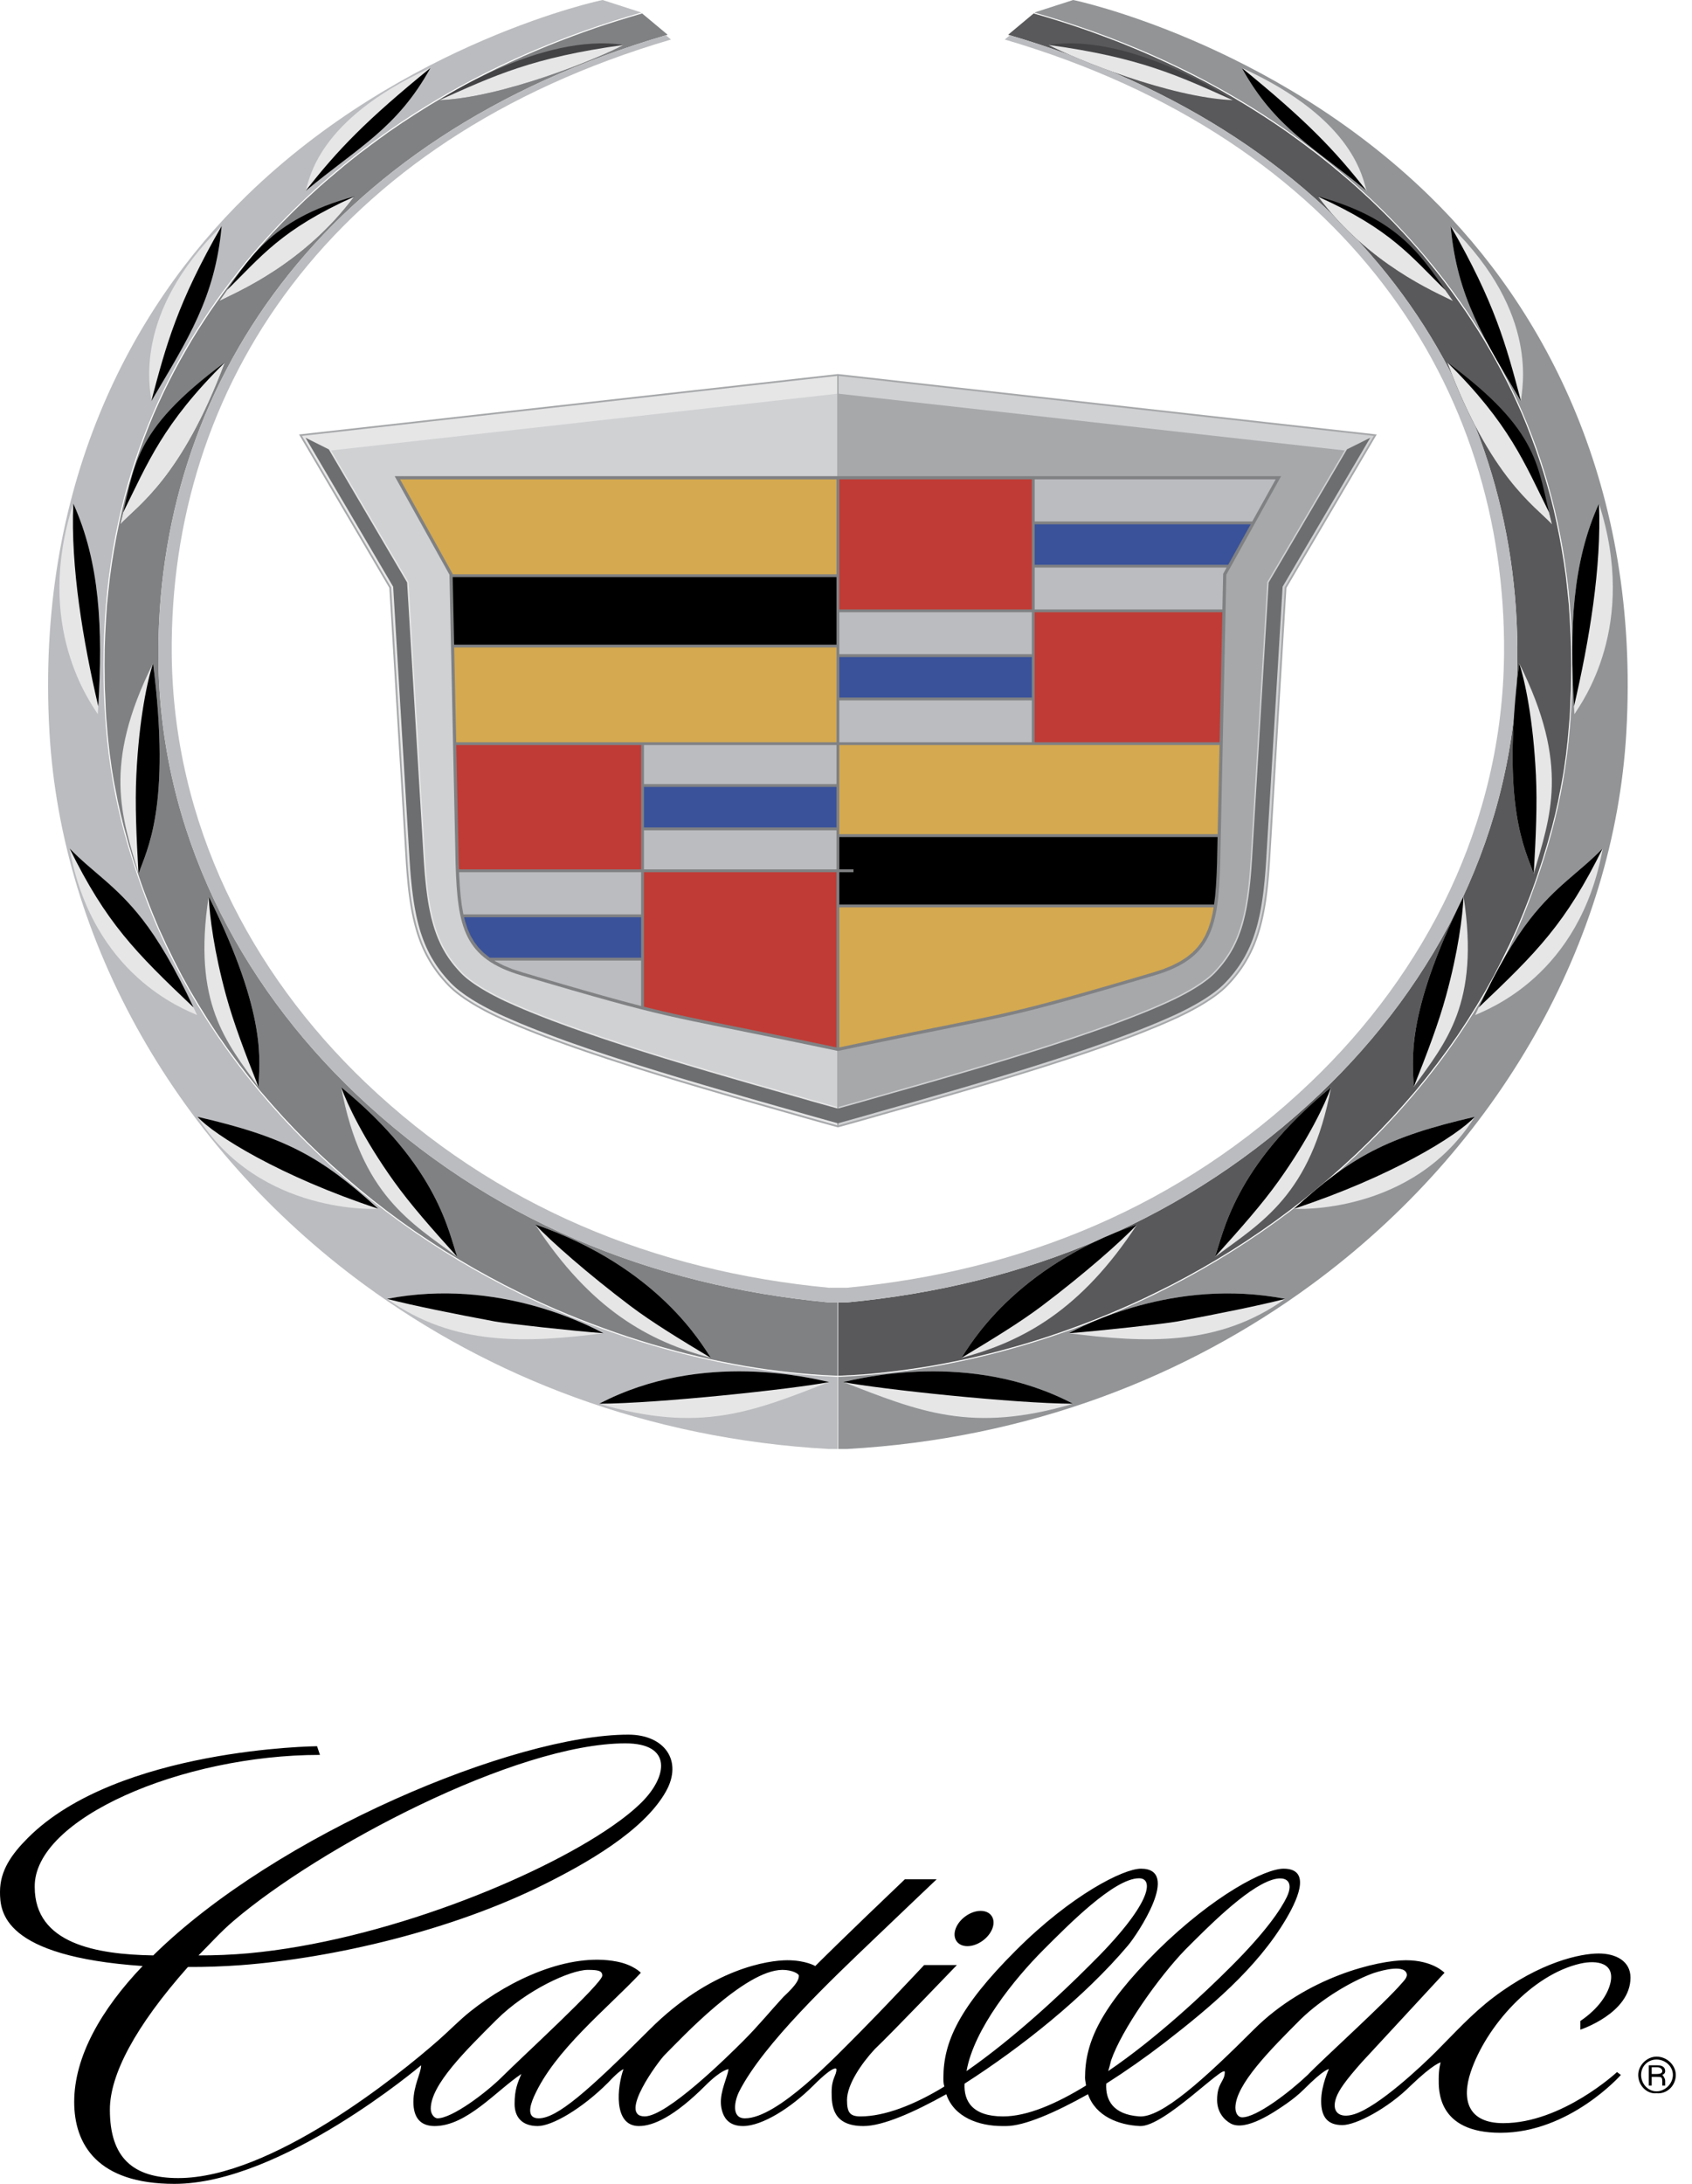 <svg width="62" height="80" viewBox="0 0 62 80" fill="none" xmlns="http://www.w3.org/2000/svg">
<path fill-rule="evenodd" clip-rule="evenodd" d="M30.714 47.71H31.037C37.54 47.099 43.507 44.69 48.366 40.069C52.653 35.992 55.542 30.448 55.601 24.14C55.692 14.264 49.75 5.02 36.941 1.273L37.877 0.492L38.017 0.533L38.385 0.641L38.77 0.759L39.166 0.886L39.574 1.022L39.993 1.168L40.419 1.325L40.864 1.492L41.312 1.671L41.772 1.862L42.24 2.064L42.712 2.279L43.196 2.507L43.68 2.749L44.177 3.004L44.671 3.273L45.166 3.558L45.669 3.857L46.171 4.172L46.678 4.503L47.185 4.85L47.685 5.214L47.867 5.35L48.047 5.487L48.234 5.626L48.414 5.768L48.595 5.912L48.777 6.058L48.953 6.206L49.132 6.356L49.313 6.509L49.495 6.664L49.674 6.822L49.85 6.982L50.026 7.144L50.206 7.309L50.38 7.477L50.556 7.647L50.732 7.819L50.905 7.994L51.082 8.173L51.251 8.353L51.425 8.536L51.594 8.722L51.764 8.911L51.932 9.102L52.101 9.296L52.263 9.493L52.427 9.693L52.591 9.896L52.753 10.102L52.917 10.311L53.074 10.523L53.232 10.738L53.471 11.073L53.709 11.414L53.938 11.761L54.165 12.114L54.387 12.474L54.602 12.84L54.812 13.212L55.016 13.59L55.215 13.976L55.408 14.368L55.593 14.767L55.774 15.172L55.944 15.585L56.107 16.005L56.265 16.433L56.414 16.867L56.557 17.31L56.69 17.759L56.818 18.218L56.934 18.683L57.039 19.157L57.138 19.639L57.226 20.128L57.308 20.626L57.379 21.133L57.436 21.648L57.489 22.172L57.523 22.704L57.552 23.245L57.571 23.795L57.576 24.354L57.571 24.923L57.565 25.215L57.552 25.501L57.541 25.783L57.53 26.061L57.512 26.334L57.489 26.604L57.466 26.869L57.442 27.131L57.413 27.39L57.384 27.645L57.348 27.896L57.314 28.145L57.274 28.392L57.231 28.636L57.186 28.878L57.138 29.116L57.092 29.355L57.039 29.591L56.988 29.826L56.929 30.059L56.871 30.291L56.806 30.522L56.743 30.753L56.678 30.982L56.607 31.211L56.539 31.441L56.463 31.671L56.386 31.9L56.31 32.13L56.231 32.361L56.148 32.593L56.061 32.826L55.827 33.424L55.581 34.014L55.313 34.596L55.033 35.17L54.742 35.736L54.433 36.293L54.106 36.842L53.769 37.383L53.419 37.914L53.051 38.437L52.671 38.951L52.282 39.455L51.88 39.95L51.46 40.435L51.035 40.911L50.595 41.377L50.147 41.832L49.687 42.278L49.214 42.713L48.735 43.137L48.247 43.551L47.751 43.954L47.244 44.346L46.73 44.726L46.206 45.096L45.675 45.454L45.139 45.8L44.592 46.135L44.042 46.457L43.483 46.768L42.922 47.066L42.351 47.351L41.92 47.56L41.484 47.761L41.045 47.955L40.608 48.141L40.171 48.319L39.728 48.49L39.289 48.652L38.852 48.808L38.415 48.956L37.979 49.097L37.542 49.23L37.103 49.356L36.672 49.474L36.241 49.586L35.81 49.69L35.385 49.787L34.958 49.876L34.533 49.959L34.113 50.035L33.693 50.103L33.279 50.164L32.871 50.219L32.463 50.266L32.059 50.309L31.655 50.344L31.265 50.371L30.873 50.391L30.714 50.397V47.71Z" fill="#59595B"/>
<path fill-rule="evenodd" clip-rule="evenodd" d="M23.529 0.492L24.465 1.273C11.656 5.02 5.713 14.264 5.804 24.14C5.863 30.448 8.752 35.992 13.039 40.069C17.898 44.69 23.865 47.099 30.369 47.71H30.691V50.396L30.533 50.39L30.141 50.37L29.75 50.343L29.347 50.309L28.945 50.269L28.537 50.221L28.128 50.167L27.714 50.105L27.294 50.037L26.875 49.961L26.45 49.879L26.023 49.789L25.598 49.692L25.167 49.588L24.736 49.477L24.305 49.358L23.866 49.233L23.429 49.099L22.992 48.958L22.556 48.81L22.118 48.654L21.68 48.492L21.237 48.321L20.8 48.143L20.363 47.958L19.924 47.764L19.487 47.563L19.056 47.353L18.485 47.068L17.925 46.77L17.365 46.459L16.816 46.137L16.268 45.803L15.733 45.456L15.201 45.099L14.678 44.729L14.164 44.348L13.657 43.957L13.161 43.553L12.672 43.139L12.193 42.715L11.72 42.28L11.26 41.835L10.812 41.379L10.373 40.913L9.947 40.437L9.528 39.952L9.126 39.457L8.737 38.953L8.356 38.439L7.989 37.917L7.639 37.385L7.302 36.844L6.975 36.295L6.666 35.738L6.374 35.172L6.094 34.598L5.826 34.016L5.58 33.426L5.347 32.828L5.26 32.595L5.177 32.364L5.097 32.132L5.021 31.901L4.944 31.672L4.868 31.443L4.8 31.213L4.729 30.983L4.665 30.754L4.601 30.523L4.536 30.292L4.479 30.059L4.42 29.826L4.369 29.591L4.315 29.355L4.27 29.117L4.222 28.878L4.176 28.636L4.134 28.392L4.094 28.146L4.06 27.897L4.024 27.645L3.995 27.39L3.966 27.131L3.941 26.87L3.919 26.604L3.896 26.335L3.878 26.061L3.867 25.784L3.855 25.502L3.842 25.215L3.836 24.923L3.831 24.355L3.836 23.796L3.855 23.246L3.884 22.704L3.919 22.172L3.972 21.648L4.029 21.133L4.1 20.627L4.181 20.129L4.27 19.639L4.369 19.157L4.474 18.684L4.59 18.218L4.718 17.76L4.851 17.31L4.993 16.868L5.143 16.433L5.301 16.006L5.464 15.586L5.634 15.173L5.815 14.767L6 14.368L6.193 13.976L6.391 13.591L6.595 13.213L6.806 12.841L7.02 12.475L7.242 12.115L7.469 11.762L7.698 11.415L7.936 11.074L8.175 10.739L8.333 10.524L8.489 10.312L8.653 10.103L8.815 9.897L8.979 9.694L9.143 9.494L9.306 9.297L9.475 9.103L9.643 8.912L9.813 8.723L9.982 8.537L10.156 8.354L10.326 8.173L10.502 7.995L10.675 7.82L10.851 7.648L11.026 7.478L11.2 7.31L11.381 7.145L11.556 6.983L11.733 6.823L11.912 6.665L12.094 6.51L12.275 6.357L12.454 6.207L12.63 6.058L12.811 5.913L12.992 5.769L13.172 5.627L13.358 5.488L13.54 5.35L13.721 5.215L14.221 4.851L14.728 4.504L15.236 4.173L15.738 3.858L16.24 3.558L16.736 3.274L17.23 3.005L17.727 2.749L18.21 2.508L18.695 2.28L19.167 2.064L19.634 1.862L20.094 1.671L20.543 1.493L20.988 1.325L21.413 1.169L21.832 1.022L22.241 0.886L22.637 0.76L23.022 0.642L23.39 0.533L23.529 0.492Z" fill="#808183"/>
<path fill-rule="evenodd" clip-rule="evenodd" d="M30.714 50.434H30.734C34.26 50.302 38.4 49.331 42.367 47.388C48.465 44.402 53.707 39.268 56.093 32.842C57.02 30.348 57.551 28.065 57.61 24.924C57.732 18.802 55.848 14.267 53.265 10.715C51.58 8.404 49.644 6.615 47.709 5.184C44.122 2.53 40.442 1.188 37.912 0.463L37.926 0.451L39.323 1.02509e-05C39.337 -0.005 46.577 1.524 52.378 7.177C56.611 11.303 60.107 17.854 59.594 26.825C59.156 34.476 54.925 42.021 48.056 47.062C43.458 50.438 37.691 52.707 31.039 53.08H30.715L30.714 50.434Z" fill="#929496"/>
<path fill-rule="evenodd" clip-rule="evenodd" d="M22.083 1.02509e-05L23.48 0.451L23.493 0.462C20.964 1.188 17.284 2.53 13.697 5.183C11.762 6.614 9.826 8.404 8.14 10.715C5.558 14.266 3.674 18.802 3.796 24.924C3.855 28.064 4.386 30.347 5.313 32.841C7.699 39.267 12.94 44.403 19.039 47.388C23.006 49.332 27.146 50.302 30.672 50.434H30.692V53.08H30.367C23.715 52.707 17.948 50.437 13.35 47.062C6.481 42.021 2.25 34.476 1.812 26.825C1.299 17.854 4.795 11.302 9.028 7.177C14.829 1.524 22.068 -0.005 22.083 1.02509e-05Z" fill="#BBBCBF"/>
<path fill-rule="evenodd" clip-rule="evenodd" d="M31.85 40.978L32.093 40.908L32.352 40.834L32.626 40.756L32.916 40.673L33.221 40.587L33.538 40.496L33.869 40.402L34.209 40.304L34.561 40.203L34.921 40.099L35.289 39.991L35.663 39.881L36.044 39.769L36.43 39.654L36.82 39.536L37.212 39.416L37.605 39.295L38 39.172L38.394 39.047L38.787 38.92L39.177 38.793L39.564 38.664L39.947 38.535L40.324 38.404L40.694 38.273L41.056 38.141L41.411 38.01L41.757 37.877L42.091 37.744L42.415 37.612L42.727 37.479L43.024 37.347L43.184 37.274L43.338 37.199L43.488 37.125L43.633 37.05L43.774 36.974L43.91 36.898L44.04 36.822L44.166 36.746L44.286 36.669L44.401 36.593L44.512 36.515L44.617 36.437L44.716 36.358L44.812 36.278L44.901 36.197L44.983 36.116L45.082 36.011L45.176 35.906L45.266 35.8L45.352 35.691L45.435 35.581L45.516 35.468L45.592 35.352L45.665 35.234L45.734 35.114L45.801 34.991L45.864 34.865L45.923 34.737L45.979 34.607L46.031 34.473L46.08 34.337L46.127 34.199L46.17 34.056L46.209 33.912L46.247 33.765L46.282 33.613L46.314 33.459L46.344 33.301L46.372 33.139L46.398 32.974L46.421 32.803L46.443 32.629L46.463 32.451L46.481 32.267L46.498 32.078L46.514 31.884L46.528 31.685L46.541 31.482L47.139 21.535L50.447 15.915L30.703 13.702L10.959 15.915L14.267 21.535L14.864 31.482L14.877 31.685L14.891 31.884L14.907 32.078L14.924 32.267L14.942 32.451L14.962 32.629L14.984 32.803L15.008 32.974L15.034 33.139L15.061 33.301L15.091 33.459L15.123 33.614L15.159 33.765L15.196 33.912L15.236 34.056L15.279 34.199L15.325 34.338L15.374 34.474L15.427 34.607L15.482 34.737L15.542 34.865L15.604 34.991L15.671 35.114L15.74 35.234L15.813 35.352L15.89 35.468L15.97 35.581L16.053 35.692L16.14 35.8L16.23 35.906L16.324 36.011L16.423 36.116L16.505 36.197L16.595 36.278L16.689 36.358L16.789 36.437L16.894 36.515L17.004 36.593L17.12 36.669L17.24 36.746L17.366 36.822L17.496 36.898L17.632 36.974L17.772 37.05L17.918 37.125L18.068 37.199L18.223 37.274L18.382 37.347L18.679 37.479L18.991 37.612L19.314 37.744L19.649 37.877L19.994 38.01L20.349 38.141L20.712 38.273L21.082 38.404L21.459 38.535L21.842 38.664L22.228 38.793L22.618 38.92L23.011 39.047L23.406 39.172L23.8 39.295L24.193 39.416L24.586 39.536L24.975 39.654L25.361 39.769L25.742 39.881L26.117 39.991L26.485 40.099L26.845 40.203L27.196 40.304L27.537 40.402L27.867 40.496L28.185 40.587L28.489 40.673L28.78 40.756L29.054 40.834L29.312 40.908L29.555 40.978L30.703 41.299L31.85 40.978Z" fill="#A6A8AA"/>
<path fill-rule="evenodd" clip-rule="evenodd" d="M24.401 1.292L24.587 1.448C12.029 5.138 6.203 14.24 6.293 23.965C6.35 30.176 9.182 35.635 13.386 39.65C18.15 44.2 24 46.571 30.376 47.173H31.03C37.406 46.571 43.256 44.2 48.021 39.65C52.224 35.635 55.056 30.176 55.113 23.965C55.203 14.24 49.377 5.138 36.818 1.448L37.005 1.292C49.769 5.052 55.693 14.28 55.601 24.14C55.542 30.449 52.654 35.992 48.366 40.069C43.507 44.691 37.54 47.099 31.037 47.71H30.369C23.865 47.099 17.899 44.691 13.039 40.069C8.752 35.992 5.863 30.449 5.805 24.14C5.714 14.28 11.637 5.052 24.401 1.292Z" fill="#BBBCBF"/>
<path fill-rule="evenodd" clip-rule="evenodd" d="M7.234 40.91C10.468 41.656 11.762 42.37 13.86 44.28C13.868 44.287 9.513 44.537 7.234 40.91ZM7.222 37.185C6.768 36.974 3.384 35.74 2.546 31.074C3.398 31.961 4.247 32.429 5.224 33.685C5.83 34.465 6.486 35.585 7.222 37.185ZM3.583 26.161C3.323 25.748 1.234 22.934 2.686 18.445C3.697 20.683 3.775 23.189 3.583 26.161ZM5.545 14.695C5.516 14.262 4.831 11.514 8.121 8.28C7.884 10.906 6.889 12.417 5.545 14.695ZM11.194 6.999C11.341 6.626 11.562 4.409 15.776 2.484C14.557 4.697 13.119 5.398 11.194 6.999Z" fill="#E6E6E7"/>
<path fill-rule="evenodd" clip-rule="evenodd" d="M16.102 3.669C16.097 3.669 19.82 1.182 22.857 1.646C21.883 2.162 18.401 3.577 16.102 3.669Z" fill="#434244"/>
<path fill-rule="evenodd" clip-rule="evenodd" d="M4.405 19.212C5.037 18.529 6.658 17.516 8.245 13.271C4.786 15.83 4.959 17.088 4.405 19.212ZM8.033 11.03C8.694 10.694 11.117 9.69 12.983 7.197C9.833 8.052 9.084 9.568 8.033 11.03Z" fill="black"/>
<path fill-rule="evenodd" clip-rule="evenodd" d="M5.076 32.014C5.384 31.115 6.275 29.576 5.61 24.294C3.728 28.061 4.482 29.931 5.076 32.014ZM9.475 39.824C9.489 38.931 9.848 37.283 7.647 32.834C7.043 36.771 8.3 38.178 9.475 39.824ZM16.757 46.044C16.445 45.181 16.077 42.758 12.501 39.826C13.24 43.777 15.058 44.784 16.757 46.044ZM26.052 49.744C25.742 49.296 24.151 46.425 19.607 44.852C21.656 47.981 23.769 49.135 26.052 49.744ZM22.117 48.839C21.647 48.596 18.29 46.786 14.182 47.58C16.631 49.329 19.29 49.196 22.117 48.839ZM30.378 50.627C29.839 50.515 25.743 49.438 21.955 51.423C25.683 52.52 27.592 51.705 30.378 50.627Z" fill="#E6E6E7"/>
<path fill-rule="evenodd" clip-rule="evenodd" d="M30.378 50.627C29.839 50.515 25.745 49.438 21.957 51.422C24.129 51.412 29.025 50.888 30.373 50.63C30.375 50.629 30.376 50.628 30.378 50.627ZM22.116 48.839C21.646 48.596 18.289 46.787 14.182 47.58L14.183 47.581C15.162 47.833 16.679 48.136 18.133 48.408C18.564 48.488 21.048 48.761 22.116 48.839ZM7.234 40.91C10.468 41.656 11.761 42.37 13.859 44.279C10.28 43.098 7.866 41.596 7.234 40.91ZM2.549 31.078C3.401 31.961 4.248 32.43 5.224 33.685C5.794 34.418 6.408 35.452 7.091 36.904C4.944 34.87 3.894 33.808 2.549 31.078ZM9.475 39.823C9.489 38.929 9.846 37.281 7.648 32.837C7.681 33.575 7.846 34.869 8.289 36.484C8.567 37.492 8.973 38.562 9.475 39.823ZM5.076 32.013C5.384 31.115 6.274 29.575 5.61 24.298C5.406 24.893 5.093 26.35 4.996 28.395C4.945 29.459 4.996 30.629 5.076 32.013ZM16.757 46.044C16.444 45.181 16.077 42.758 12.501 39.826C12.72 40.443 13.326 41.726 14.427 43.266C15.045 44.131 15.826 45.011 16.757 46.044C16.757 46.044 16.757 46.044 16.757 46.044ZM2.686 18.447C3.665 20.612 3.769 23.028 3.601 25.875C3.045 23.492 2.584 20.771 2.686 18.447Z" fill="black"/>
<path fill-rule="evenodd" clip-rule="evenodd" d="M4.405 19.212C5.037 18.529 6.658 17.516 8.245 13.272C5.956 15.533 5.413 16.967 4.515 18.767C4.481 18.912 4.445 19.059 4.405 19.212ZM8.033 11.03C8.693 10.695 11.114 9.692 12.978 7.204C10.282 8.415 9.57 9.407 8.319 10.623C8.224 10.759 8.131 10.895 8.033 11.03Z" fill="#E6E6E7"/>
<path fill-rule="evenodd" clip-rule="evenodd" d="M26.052 49.744C25.742 49.296 24.151 46.426 19.607 44.852L19.612 44.859C20.206 45.487 21.536 46.659 23.094 47.836C23.923 48.46 24.914 49.059 26.048 49.743L26.052 49.744ZM5.545 14.695V14.69C6.086 12.636 6.508 11.082 8.12 8.282L8.122 8.28C7.884 10.905 6.889 12.417 5.545 14.695ZM11.195 6.998C12.376 5.483 13.435 4.391 15.774 2.488C14.556 4.698 13.119 5.398 11.195 6.998Z" fill="black"/>
<path fill-rule="evenodd" clip-rule="evenodd" d="M16.102 3.669L16.104 3.668C18.115 2.768 19.514 2.104 22.855 1.646C21.88 2.163 18.4 3.577 16.102 3.669ZM54.042 40.909C50.808 41.655 49.514 42.369 47.415 44.28C47.408 44.287 51.763 44.537 54.042 40.909ZM54.054 37.185C54.508 36.974 57.893 35.74 58.731 31.074C57.878 31.96 57.029 32.428 56.051 33.685C55.446 34.465 54.791 35.585 54.054 37.185ZM57.693 26.16C57.953 25.748 60.042 22.934 58.59 18.445C57.579 20.683 57.501 23.189 57.693 26.16ZM55.731 14.695C55.759 14.262 56.445 11.514 53.155 8.28C53.392 10.905 54.387 12.417 55.731 14.695ZM50.082 6.998C49.936 6.626 49.714 4.409 45.499 2.484C46.719 4.697 48.156 5.397 50.082 6.998Z" fill="#E6E6E7"/>
<path fill-rule="evenodd" clip-rule="evenodd" d="M45.173 3.669C45.179 3.669 41.456 1.182 38.42 1.646C39.393 2.162 42.875 3.577 45.173 3.669Z" fill="#434244"/>
<path fill-rule="evenodd" clip-rule="evenodd" d="M56.871 19.212C56.239 18.529 54.618 17.516 53.031 13.271C56.49 15.83 56.317 17.088 56.871 19.212ZM53.243 11.03C52.582 10.694 50.158 9.69 48.293 7.197C51.443 8.052 52.192 9.568 53.243 11.03Z" fill="black"/>
<path fill-rule="evenodd" clip-rule="evenodd" d="M56.2 32.014C55.892 31.115 55.001 29.576 55.667 24.294C57.549 28.061 56.795 29.931 56.2 32.014ZM51.801 39.824C51.788 38.931 51.428 37.283 53.629 32.834C54.233 36.771 52.976 38.178 51.801 39.824ZM44.519 46.044C44.832 45.181 45.199 42.758 48.775 39.826C48.037 43.777 46.218 44.784 44.519 46.044ZM35.225 49.744C35.535 49.296 37.126 46.425 41.669 44.852C39.62 47.981 37.507 49.135 35.225 49.744ZM39.16 48.839C39.629 48.596 42.987 46.786 47.094 47.58C44.646 49.329 41.987 49.196 39.16 48.839ZM30.898 50.627C31.438 50.515 35.534 49.438 39.322 51.423C35.593 52.52 33.685 51.705 30.898 50.627Z" fill="#E6E6E7"/>
<path fill-rule="evenodd" clip-rule="evenodd" d="M30.898 50.627C31.438 50.515 35.532 49.438 39.319 51.422C37.147 51.412 32.251 50.888 30.904 50.63L30.898 50.627ZM39.16 48.839C39.631 48.596 42.988 46.787 47.094 47.58L47.093 47.581C46.114 47.833 44.598 48.136 43.144 48.408C42.713 48.488 40.229 48.761 39.16 48.839ZM54.042 40.91C50.809 41.656 49.515 42.37 47.417 44.279C50.997 43.098 53.41 41.596 54.042 40.91ZM58.727 31.078C57.876 31.961 57.028 32.43 56.052 33.685C55.483 34.418 54.868 35.452 54.185 36.904C56.333 34.87 57.382 33.808 58.727 31.078ZM51.801 39.823C51.788 38.929 51.43 37.281 53.628 32.837C53.595 33.575 53.43 34.869 52.986 36.484C52.71 37.492 52.303 38.562 51.801 39.823ZM56.2 32.013C55.892 31.115 55.002 29.575 55.666 24.298C55.87 24.893 56.183 26.35 56.281 28.395C56.332 29.459 56.281 30.629 56.2 32.013ZM44.519 46.044C44.832 45.181 45.199 42.758 48.775 39.826C48.556 40.443 47.95 41.726 46.849 43.266C46.232 44.131 45.45 45.011 44.519 46.044ZM58.59 18.447C57.611 20.612 57.508 23.028 57.676 25.875C58.231 23.492 58.692 20.771 58.59 18.447Z" fill="black"/>
<path fill-rule="evenodd" clip-rule="evenodd" d="M56.871 19.212C56.239 18.529 54.618 17.516 53.031 13.272C55.321 15.533 55.863 16.967 56.761 18.767C56.795 18.912 56.831 19.059 56.871 19.212ZM53.243 11.03C52.583 10.695 50.162 9.692 48.298 7.204C50.993 8.415 51.706 9.407 52.957 10.623C53.051 10.759 53.146 10.895 53.243 11.03Z" fill="#E6E6E7"/>
<path fill-rule="evenodd" clip-rule="evenodd" d="M35.225 49.744C35.535 49.296 37.126 46.426 41.669 44.852L41.664 44.859C41.07 45.487 39.74 46.659 38.182 47.836C37.353 48.46 36.361 49.059 35.228 49.743L35.225 49.744ZM55.731 14.695L55.732 14.69C55.19 12.636 54.769 11.082 53.156 8.282L53.155 8.28C53.392 10.905 54.387 12.417 55.731 14.695ZM50.082 6.998L50.081 6.998C48.9 5.483 47.841 4.391 45.503 2.488C46.721 4.698 48.158 5.398 50.082 6.998Z" fill="black"/>
<path fill-rule="evenodd" clip-rule="evenodd" d="M45.174 3.669L45.172 3.668C43.161 2.768 41.762 2.104 38.421 1.646C39.396 2.163 42.876 3.577 45.174 3.669ZM30.677 13.77L11.065 15.968L14.331 21.516L14.928 31.477L14.942 31.681L14.956 31.879L14.972 32.073L14.989 32.261L15.007 32.444L15.027 32.622L15.049 32.795L15.072 32.964L15.098 33.129L15.125 33.289L15.155 33.446L15.187 33.599L15.222 33.75L15.259 33.895L15.299 34.038L15.341 34.179L15.387 34.317L15.435 34.45L15.487 34.582L15.542 34.711L15.6 34.837L15.662 34.961L15.728 35.082L15.796 35.2L15.868 35.317L15.944 35.431L16.023 35.542L16.105 35.652L16.191 35.758L16.279 35.864L16.372 35.967L16.47 36.071L16.55 36.15L16.637 36.229L16.731 36.308L16.829 36.385L16.932 36.462L17.041 36.539L17.155 36.615L17.274 36.69L17.399 36.766L17.528 36.842L17.663 36.917L17.803 36.992L17.948 37.067L18.096 37.141L18.25 37.215L18.409 37.288L18.706 37.419L19.016 37.552L19.339 37.684L19.673 37.816L20.018 37.949L20.371 38.08L20.734 38.212L21.104 38.343L21.48 38.473L21.862 38.602L22.249 38.731L22.639 38.859L23.031 38.985L23.425 39.11L23.819 39.233L24.213 39.355L24.605 39.474L24.994 39.591L25.38 39.707L25.76 39.819L26.135 39.929L26.503 40.036L26.863 40.14L27.214 40.241L27.555 40.34L27.885 40.434L28.203 40.524L28.507 40.611L28.797 40.693L29.072 40.771L29.33 40.845L29.573 40.915L30.677 41.224V13.77Z" fill="#E6E6E7"/>
<path fill-rule="evenodd" clip-rule="evenodd" d="M31.833 40.915L32.076 40.846L32.334 40.771L32.608 40.694L32.899 40.611L33.203 40.524L33.521 40.434L33.851 40.34L34.192 40.241L34.542 40.141L34.902 40.036L35.271 39.929L35.645 39.819L36.026 39.707L36.411 39.592L36.801 39.474L37.193 39.355L37.586 39.233L37.98 39.11L38.374 38.986L38.767 38.859L39.157 38.731L39.544 38.603L39.926 38.474L40.302 38.343L40.672 38.212L41.034 38.08L41.388 37.949L41.733 37.816L42.067 37.684L42.39 37.552L42.7 37.42L42.998 37.288L43.156 37.215L43.31 37.141L43.459 37.067L43.603 36.992L43.743 36.917L43.878 36.842L44.007 36.767L44.132 36.691L44.251 36.615L44.365 36.539L44.474 36.463L44.577 36.386L44.676 36.308L44.769 36.23L44.856 36.15L44.936 36.071L45.034 35.967L45.126 35.864L45.216 35.759L45.301 35.651L45.383 35.542L45.462 35.431L45.538 35.317L45.61 35.2L45.678 35.083L45.744 34.961L45.806 34.837L45.864 34.711L45.919 34.582L45.971 34.45L46.019 34.316L46.064 34.179L46.107 34.038L46.147 33.896L46.184 33.749L46.218 33.599L46.25 33.446L46.281 33.29L46.308 33.129L46.333 32.965L46.357 32.795L46.379 32.622L46.399 32.444L46.417 32.261L46.434 32.073L46.45 31.879L46.464 31.681L46.477 31.477L47.075 21.516L50.34 15.968L30.729 13.77V41.224L31.833 40.915ZM30.677 14.423L12.132 16.501L14.969 21.321L15.576 31.437C15.707 33.601 16.016 34.666 16.934 35.617C17.244 35.939 17.864 36.328 18.677 36.696C21.664 38.053 27.268 39.574 29.75 40.29L30.677 40.55V14.423Z" fill="#D0D1D3"/>
<path fill-rule="evenodd" clip-rule="evenodd" d="M31.655 40.291C34.138 39.574 39.741 38.054 42.73 36.696C43.542 36.328 44.161 35.939 44.472 35.617C45.39 34.666 45.699 33.601 45.83 31.437L46.437 21.322L49.273 16.502L30.729 14.423V40.55L31.655 40.291Z" fill="#A6A8AA"/>
<path fill-rule="evenodd" clip-rule="evenodd" d="M30.703 38.499L29.777 38.305C24.158 37.133 24.802 37.41 19.113 35.734C16.996 35.111 16.766 33.965 16.694 31.635L16.47 21.053L14.462 17.443H46.943L44.936 21.053L44.712 31.635C44.64 33.965 44.41 35.111 42.293 35.734C36.604 37.41 37.248 37.133 31.629 38.305L30.703 38.499Z" fill="#808183"/>
<path fill-rule="evenodd" clip-rule="evenodd" d="M44.615 30.662L44.595 31.632L44.579 32.053L44.557 32.447L44.527 32.813L44.487 33.136H30.755V31.95H31.275V31.847H30.755V30.662H44.615ZM16.641 23.614L16.588 21.141H30.651V23.614H16.641Z" fill="black"/>
<path fill-rule="evenodd" clip-rule="evenodd" d="M44.47 33.239L44.431 33.469L44.36 33.759L44.272 34.027L44.164 34.271L44.034 34.496L43.88 34.702L43.698 34.891L43.484 35.064L43.237 35.223L42.952 35.369L42.627 35.502L42.258 35.622L41.744 35.774L41.264 35.914L40.816 36.045L40.399 36.166L40.009 36.277L39.645 36.381L39.304 36.477L38.985 36.565L38.684 36.648L38.4 36.724L38.129 36.795L37.871 36.862L37.621 36.925L37.38 36.983L37.143 37.04L36.908 37.094L36.674 37.148L36.437 37.2L36.196 37.252L35.948 37.304L35.691 37.357L35.422 37.412L35.14 37.469L34.842 37.53L34.526 37.594L34.188 37.661L33.828 37.734L33.443 37.812L33.031 37.896L32.588 37.986L32.114 38.084L31.605 38.19L30.755 38.368V33.239H44.47ZM44.687 27.294L44.617 30.558H30.755V27.294H44.687ZM16.586 21.037L16.586 21.021L14.661 17.56H30.651V21.037H16.586ZM16.717 27.19L16.643 23.718H30.651V27.19H16.717Z" fill="#D4A950"/>
<path fill-rule="evenodd" clip-rule="evenodd" d="M30.755 25.553V24.069H37.81V25.553H30.755ZM45.829 19.206L45.005 20.69H37.914V19.206H45.829ZM30.651 28.828V30.312H23.596V28.828H30.651ZM17.953 35.084L17.921 35.064L17.708 34.891L17.526 34.702L17.371 34.496L17.241 34.271L17.134 34.027L17.046 33.759L17.007 33.6H23.492V35.084H17.953Z" fill="#3A529A"/>
<path fill-rule="evenodd" clip-rule="evenodd" d="M30.755 23.965V22.428H37.81V23.965H30.755ZM37.81 27.19H30.755V25.657H37.81V27.19ZM44.947 20.793L44.82 21.021L44.792 22.325H37.914V20.793H44.947ZM37.914 17.56H46.745L45.887 19.102H37.914V17.56ZM30.651 30.416V31.847H23.596V30.416H30.651ZM23.596 27.294H30.651V28.724H23.596V27.294ZM16.982 33.496L16.975 33.469L16.92 33.154L16.879 32.813L16.849 32.447L16.827 32.053L16.823 31.951H23.492V33.496H16.982ZM23.492 36.851L23.277 36.795L23.006 36.724L22.722 36.648L22.421 36.565L22.101 36.477L21.76 36.381L21.397 36.277L21.007 36.166L20.59 36.045L20.142 35.914L19.662 35.774L19.148 35.622L18.778 35.502L18.453 35.369L18.169 35.223L18.115 35.188H23.492V36.851Z" fill="#BBBCBF"/>
<path fill-rule="evenodd" clip-rule="evenodd" d="M44.79 22.428L44.689 27.19H37.914V22.428H44.79ZM30.755 17.56H37.81V22.325H30.755V17.56ZM16.819 31.847L16.811 31.632L16.719 27.294H23.492V31.847H16.819ZM30.651 38.368L29.801 38.19L29.292 38.084L28.818 37.986L28.375 37.896L27.962 37.812L27.577 37.734L27.217 37.661L26.88 37.594L26.564 37.53L26.266 37.469L25.983 37.412L25.715 37.357L25.457 37.304L25.21 37.252L24.969 37.2L24.732 37.148L24.497 37.094L24.263 37.04L24.026 36.983L23.784 36.925L23.596 36.877V31.951H30.651V38.368Z" fill="#C03B35"/>
<path fill-rule="evenodd" clip-rule="evenodd" d="M31.811 40.84L32.054 40.77L32.312 40.696L32.587 40.618L32.877 40.536L33.182 40.449L33.5 40.359L33.829 40.265L34.17 40.167L34.521 40.066L34.881 39.962L35.249 39.854L35.623 39.744L36.004 39.632L36.389 39.517L36.778 39.4L37.17 39.28L37.563 39.159L37.957 39.036L38.351 38.911L38.743 38.785L39.132 38.658L39.518 38.529L39.9 38.4L40.276 38.269L40.645 38.139L41.007 38.007L41.361 37.876L41.705 37.744L42.038 37.612L42.36 37.48L42.669 37.348L42.965 37.217L43.123 37.145L43.276 37.071L43.423 36.998L43.567 36.923L43.705 36.849L43.84 36.774L43.967 36.7L44.09 36.625L44.208 36.55L44.32 36.475L44.428 36.399L44.53 36.324L44.626 36.248L44.718 36.171L44.803 36.093L44.88 36.017L44.977 35.914L45.068 35.813L45.156 35.709L45.24 35.604L45.32 35.497L45.398 35.387L45.472 35.275L45.543 35.16L45.611 35.045L45.674 34.925L45.735 34.804L45.792 34.68L45.846 34.553L45.898 34.423L45.945 34.291L45.99 34.156L46.032 34.016L46.072 33.875L46.108 33.731L46.142 33.583L46.174 33.431L46.204 33.276L46.231 33.117L46.256 32.953L46.28 32.785L46.302 32.612L46.321 32.435L46.34 32.253L46.356 32.066L46.372 31.873L46.386 31.676L46.399 31.472L46.999 21.493L50.211 16.035L49.357 16.461L46.488 21.337L45.881 31.44L45.867 31.64L45.854 31.834L45.839 32.022L45.823 32.204L45.805 32.38L45.786 32.551L45.765 32.717L45.743 32.877L45.718 33.032L45.693 33.183L45.665 33.33L45.635 33.471L45.603 33.609L45.57 33.742L45.534 33.872L45.496 33.998L45.455 34.12L45.411 34.239L45.366 34.356L45.318 34.468L45.267 34.579L45.214 34.687L45.157 34.791L45.098 34.894L45.035 34.995L44.969 35.094L44.901 35.19L44.83 35.285L44.755 35.379L44.676 35.471L44.594 35.563L44.509 35.654L44.446 35.716L44.375 35.78L44.298 35.846L44.215 35.911L44.124 35.978L44.028 36.046L43.925 36.114L43.816 36.184L43.702 36.253L43.582 36.323L43.456 36.394L43.325 36.464L43.189 36.534L43.048 36.605L42.902 36.674L42.751 36.744L42.462 36.872L42.16 37.001L41.844 37.13L41.516 37.26L41.177 37.39L40.828 37.52L40.471 37.65L40.105 37.779L39.732 37.908L39.354 38.037L38.97 38.164L38.583 38.291L38.193 38.417L37.801 38.54L37.409 38.663L37.018 38.784L36.628 38.903L36.24 39.02L35.856 39.134L35.477 39.247L35.103 39.356L34.736 39.463L34.377 39.567L34.027 39.668L33.687 39.766L33.357 39.859L33.04 39.95L32.736 40.036L32.445 40.119L32.17 40.197L31.911 40.271L31.669 40.341L30.703 40.611L29.736 40.341L29.494 40.271L29.236 40.197L28.961 40.119L28.67 40.036L28.366 39.95L28.048 39.859L27.719 39.766L27.379 39.668L27.029 39.567L26.669 39.463L26.303 39.356L25.929 39.247L25.549 39.134L25.165 39.02L24.778 38.903L24.388 38.784L23.997 38.663L23.605 38.54L23.213 38.417L22.823 38.291L22.436 38.164L22.052 38.037L21.674 37.908L21.301 37.779L20.935 37.65L20.578 37.52L20.228 37.39L19.89 37.26L19.562 37.13L19.246 37.001L18.944 36.872L18.655 36.744L18.504 36.675L18.358 36.605L18.217 36.534L18.081 36.464L17.95 36.394L17.824 36.323L17.704 36.253L17.59 36.184L17.481 36.114L17.378 36.046L17.282 35.978L17.191 35.911L17.108 35.846L17.031 35.78L16.96 35.716L16.897 35.654L16.812 35.563L16.73 35.471L16.651 35.379L16.576 35.285L16.505 35.19L16.436 35.094L16.371 34.995L16.308 34.894L16.249 34.791L16.192 34.687L16.139 34.579L16.088 34.468L16.04 34.356L15.994 34.24L15.951 34.12L15.91 33.998L15.872 33.872L15.836 33.742L15.802 33.609L15.771 33.471L15.741 33.33L15.713 33.183L15.687 33.032L15.663 32.877L15.641 32.717L15.62 32.551L15.601 32.38L15.583 32.204L15.566 32.022L15.551 31.834L15.537 31.64L15.524 31.44L14.918 21.337L12.049 16.462L11.195 16.035L14.407 21.493L15.006 31.472L15.02 31.676L15.033 31.873L15.049 32.066L15.066 32.254L15.085 32.435L15.104 32.612L15.126 32.785L15.149 32.953L15.175 33.117L15.202 33.276L15.232 33.431L15.263 33.583L15.298 33.732L15.334 33.875L15.373 34.016L15.415 34.156L15.461 34.291L15.508 34.423L15.559 34.553L15.613 34.68L15.671 34.804L15.731 34.925L15.795 35.045L15.863 35.16L15.934 35.275L16.008 35.388L16.086 35.497L16.166 35.604L16.251 35.709L16.338 35.813L16.429 35.914L16.525 36.017L16.603 36.093L16.689 36.171L16.78 36.248L16.876 36.324L16.978 36.399L17.085 36.475L17.198 36.55L17.315 36.625L17.439 36.7L17.566 36.774L17.701 36.849L17.839 36.923L17.983 36.998L18.13 37.071L18.283 37.145L18.441 37.217L18.737 37.348L19.046 37.48L19.368 37.612L19.701 37.744L20.045 37.876L20.398 38.007L20.76 38.139L21.13 38.269L21.506 38.4L21.887 38.529L22.273 38.658L22.662 38.785L23.055 38.911L23.448 39.036L23.843 39.159L24.236 39.28L24.627 39.4L25.016 39.517L25.402 39.632L25.782 39.744L26.157 39.854L26.525 39.962L26.884 40.066L27.235 40.167L27.576 40.265L27.906 40.359L28.224 40.449L28.528 40.536L28.819 40.618L29.093 40.696L29.351 40.77L29.594 40.84L30.703 41.15L31.811 40.84Z" fill="#6D6E70"/>
<path fill-rule="evenodd" clip-rule="evenodd" d="M35.449 71.292C35.819 71.292 36.23 71.001 36.364 70.645C36.498 70.29 36.305 70 35.935 70C35.565 70 35.154 70.29 35.02 70.645C34.887 71.001 35.079 71.292 35.449 71.292ZM44.598 76.928C44.598 77.365 44.848 77.652 45.096 77.789C45.647 78.091 46.698 77.368 47.135 77.066C47.365 76.906 47.586 76.729 47.776 76.54C48.552 75.763 48.694 75.799 48.694 75.799C48.694 75.799 48.411 76.399 48.411 76.964C48.411 77.564 48.658 77.847 49.188 77.847C49.682 77.847 50.847 77.246 51.695 76.399C52.543 75.587 52.79 75.551 52.79 75.551C52.79 75.551 52.719 75.763 52.719 76.152C52.719 76.54 52.649 78.129 54.98 78.129C57.522 78.129 59.394 76.01 59.394 76.01L59.252 75.905C59.252 75.905 57.239 77.776 55.085 77.776C53.785 77.776 53.55 76.917 53.893 75.897C54.452 74.236 56.132 72.339 57.903 71.932C58.523 71.79 59.208 71.905 59 72.682C58.901 73.053 58.599 73.565 57.91 74.033V74.351C57.91 74.351 59.746 73.751 59.746 72.444C59.746 71.844 59.217 71.561 58.581 71.561C57.921 71.561 56.445 71.864 54.722 73.171C53.933 73.769 53.306 74.47 52.613 75.163C52.101 75.675 50.516 77.173 49.619 77.45C49.067 77.619 48.775 77.358 48.964 76.835C49.062 76.562 49.312 76.207 49.894 75.551C50.777 74.598 52.931 72.268 52.931 72.268C52.931 72.268 52.507 71.808 51.518 71.808C50.494 71.808 47.881 72.409 45.939 74.351C44.138 76.152 42.549 77.6 41.737 77.528C40.783 77.458 40.501 76.928 40.536 76.328C41.269 75.861 41.98 75.362 42.669 74.832C44.316 73.555 46.051 72.115 47.126 70.297C47.654 69.405 47.983 68.454 47.033 68.454C46.362 68.454 44.491 69.407 42.407 71.456C40.324 73.539 39.759 74.81 39.759 76.117C39.759 76.222 39.794 76.329 39.794 76.399C38.7 77.07 37.64 77.529 36.757 77.529C35.627 77.529 35.31 76.964 35.345 76.329C37.431 74.992 39.725 73.172 41.337 71.262C41.673 70.864 43.295 68.454 41.807 68.454C41.171 68.454 39.264 69.407 37.217 71.456C35.133 73.539 34.569 74.81 34.569 76.117C34.569 76.222 34.569 76.329 34.604 76.434C33.509 77.105 32.415 77.529 31.532 77.529C31.143 77.529 31.037 77.387 31.037 76.928C31.037 76.364 31.567 75.587 32.061 75.057C32.59 74.563 35.063 71.985 35.063 71.985H33.863C33.863 71.985 33.32 72.564 32.726 73.188C32.333 73.603 31.935 74.014 31.533 74.421C30.599 75.356 28.492 77.599 27.296 77.599C26.776 77.599 26.925 76.933 27.085 76.618C27.974 74.867 30.505 72.487 31.987 71.068C33.073 70.028 34.323 68.842 34.323 68.842H33.158C30.897 70.996 29.944 71.949 29.874 72.02C29.874 72.02 29.521 71.808 28.85 71.808C28.179 71.808 26.061 72.09 23.8 74.35C21.54 76.61 20.41 77.599 19.739 77.599C19.314 77.599 19.393 77.189 19.568 76.798C20.329 75.096 22.223 73.608 23.483 72.267C23.483 72.267 23.213 71.975 22.604 71.857C20.854 71.517 18.709 72.508 17.241 73.678C16.839 73.998 16.485 74.367 16.1 74.707C14.576 76.054 9.928 79.788 6.533 79.788C4.873 79.788 4.026 79.047 4.026 77.281C4.026 76.01 4.944 74.244 6.886 72.055C7.53 72.058 8.175 72.035 8.817 71.989C12.221 71.731 16.557 70.72 19.963 69.017C21.428 68.285 23.575 67.092 24.399 65.63C25.034 64.505 24.354 63.544 23.023 63.544C18.857 63.544 10.135 67.182 5.615 71.631C3.532 71.595 1.272 71.207 1.272 69.124C1.237 66.616 6.675 64.286 11.724 64.286L11.618 63.968C11.618 63.968 4.309 64.039 1.025 67.323C0.424 67.924 0 68.524 0 69.301C0 70.042 0.106 71.666 5.226 72.02C3.708 73.609 2.719 75.339 2.719 76.999C2.719 78.552 3.566 80 6.391 80C10.311 80 15.431 75.657 15.431 75.657C15.431 75.94 15.148 76.399 15.148 76.999C15.148 77.564 15.396 77.882 15.925 77.882C17.101 77.882 18.185 76.588 19.103 75.975C18.97 76.298 18.856 76.54 18.856 77.07C18.856 77.564 19.138 77.882 19.703 77.882C20.233 77.882 21.327 77.246 22.281 76.293C22.704 75.834 22.846 75.799 22.846 75.799C22.626 76.402 22.446 77.882 23.411 77.882C23.94 77.882 24.717 77.529 25.847 76.399C26.448 75.799 26.695 75.799 26.695 75.799C26.682 75.88 26.663 75.961 26.636 76.04C26.493 76.491 26.315 76.928 26.483 77.401C26.576 77.661 26.783 77.882 27.225 77.882C27.931 77.882 28.99 77.211 29.802 76.399C30.614 75.587 30.65 75.799 30.65 75.799C30.65 76.046 30.473 76.116 30.473 76.646C30.473 77.141 30.509 77.882 31.639 77.882C32.345 77.882 33.475 77.387 34.675 76.716C34.958 77.564 35.876 77.882 36.724 77.882H36.865C37.536 77.882 38.666 77.387 39.867 76.716C40.149 77.528 40.997 77.847 41.773 77.882C42.656 77.917 44.88 75.587 44.88 75.905C44.88 76.257 44.598 76.292 44.598 76.928ZM22.917 63.863C24.646 63.863 24.459 65.075 23.517 66.017C23.239 66.295 22.873 66.591 22.431 66.897C19.661 68.818 13.974 71.107 9.107 71.553C8.498 71.607 7.886 71.633 7.274 71.631C7.698 71.207 8.086 70.77 8.543 70.379C11.688 67.687 18.891 63.863 22.917 63.863ZM18.432 76.046C17.797 76.681 16.561 77.599 16.031 77.599C15.925 77.599 15.784 77.457 15.784 77.246C15.784 76.363 17.09 75.092 18.185 73.997C19.28 72.902 20.904 72.161 21.54 72.161C21.928 72.161 22.069 72.196 22.069 72.373C22.069 72.656 19.103 75.374 18.432 76.046ZM23.623 77.528C22.624 77.528 24.15 75.471 24.365 75.268C24.965 74.668 27.295 72.161 28.672 72.161C29.026 72.161 29.273 72.302 29.273 72.373C29.273 72.514 29.202 72.69 28.708 73.149C28.249 73.644 27.825 74.173 27.225 74.774C26.624 75.374 24.435 77.528 23.623 77.528ZM38.242 71.419C39.125 70.537 40.82 68.806 41.738 68.806C42.294 68.806 42.221 69.744 39.901 72.02C38.878 73.043 37.147 74.668 35.417 75.869C35.687 74.319 37.183 72.478 38.242 71.419ZM40.713 75.48C41.102 74.35 42.444 72.444 43.432 71.42C44.219 70.634 45.649 69.175 46.601 68.866C47.12 68.697 47.428 68.917 47.152 69.493C46.934 69.946 46.389 70.758 45.127 72.02C44.103 73.044 42.373 74.668 40.608 75.869C40.643 75.763 40.678 75.621 40.713 75.48ZM47.67 73.962C48.446 73.21 49.49 72.601 50.245 72.31C50.439 72.236 51.296 71.964 51.507 72.226C51.629 72.377 51.475 72.525 51.377 72.638C50.724 73.399 48.46 75.437 47.917 76.009C47.246 76.645 46.046 77.563 45.516 77.563C45.375 77.563 45.269 77.422 45.269 77.21C45.269 76.363 46.575 75.057 47.67 73.962ZM60.7 76.681C61.088 76.716 61.406 76.399 61.406 76.01C61.406 75.657 61.088 75.339 60.7 75.339C60.347 75.339 60.029 75.657 60.029 76.01C60.029 76.398 60.347 76.716 60.7 76.681ZM60.7 75.445C61.017 75.445 61.3 75.692 61.3 76.009C61.3 76.327 61.017 76.61 60.7 76.61C60.382 76.61 60.135 76.328 60.135 76.009C60.135 75.692 60.382 75.445 60.7 75.445ZM60.523 76.08H60.7C60.876 76.08 60.911 76.08 60.911 76.257V76.399H61.017V76.222C61.017 76.152 60.982 76.117 60.947 76.046L60.911 76.01C60.982 75.975 61.017 75.94 61.017 75.869C61.017 75.728 60.911 75.657 60.734 75.657H60.417V76.399H60.523V76.08ZM60.523 75.728H60.734C60.84 75.728 60.911 75.798 60.911 75.869C60.911 75.94 60.841 75.975 60.7 75.975H60.523V75.728Z" fill="black"/>
</svg>
